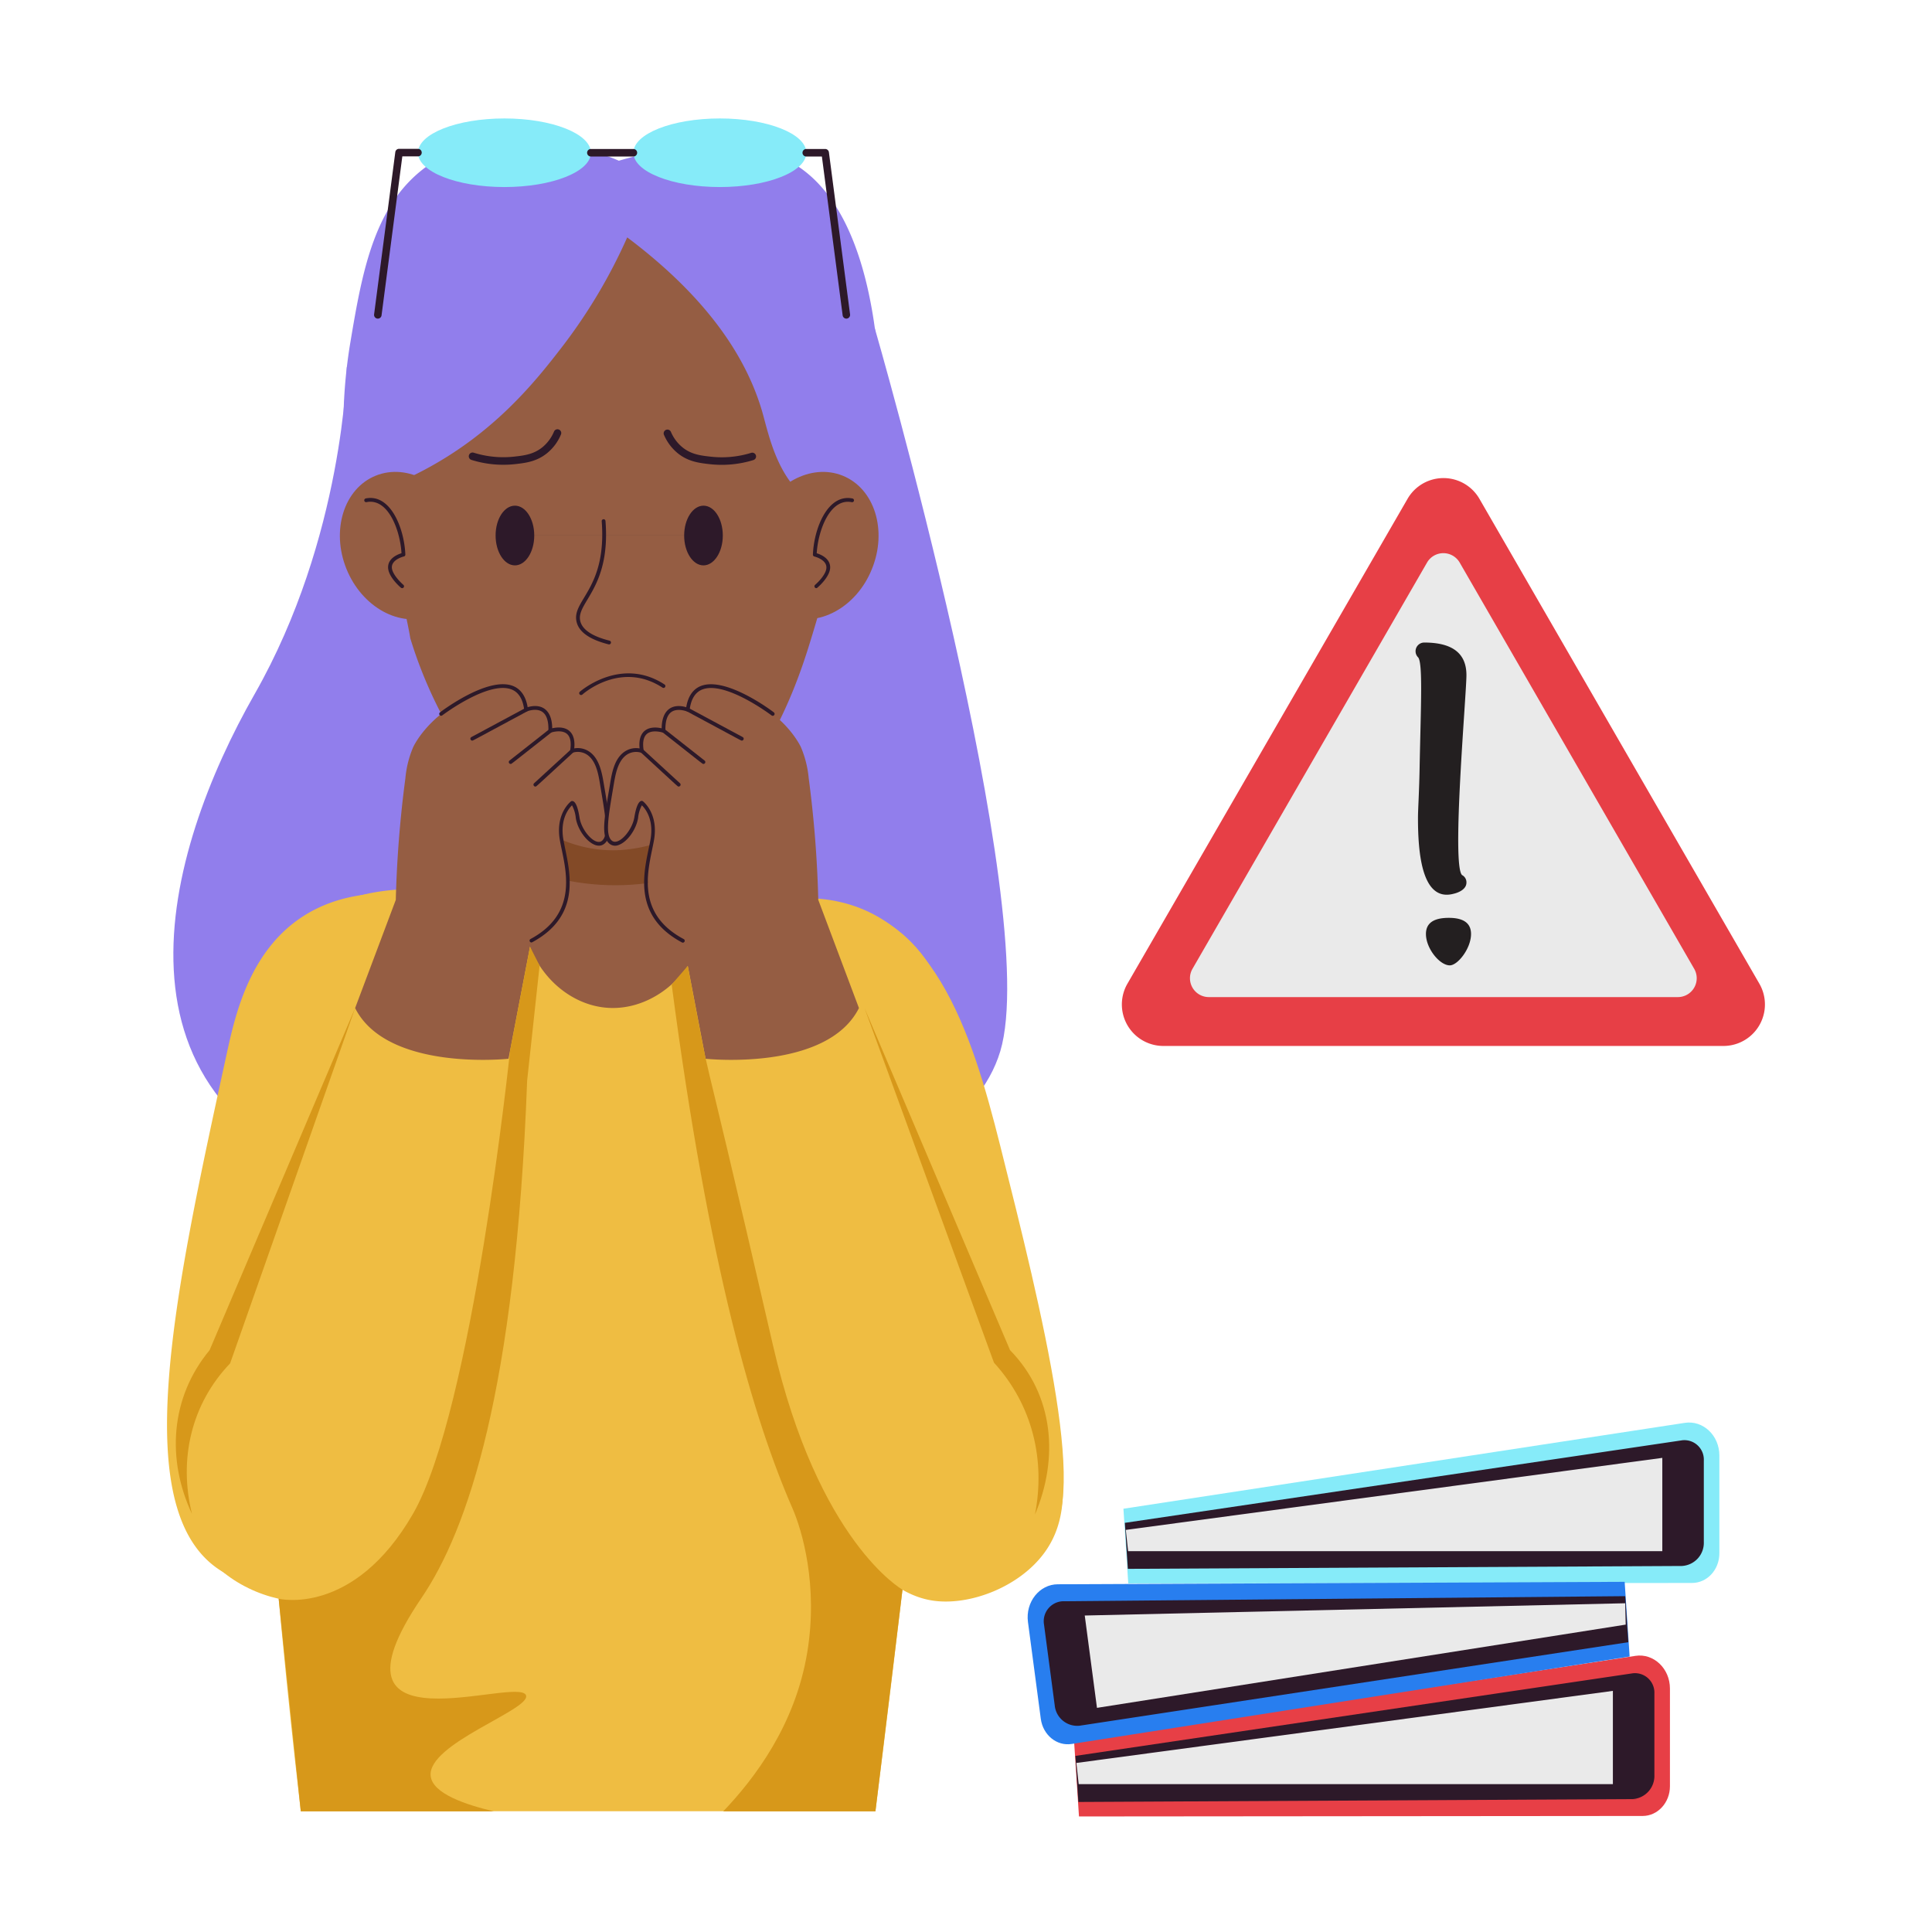 <svg height="512" viewBox="0 0 512 512" width="512" xmlns="http://www.w3.org/2000/svg" xmlns:xlink="http://www.w3.org/1999/xlink"><clipPath id="a"><path d="m138.88 178.92h47.51v99.62h-47.51z"/></clipPath><path d="m231.81 86.93s-93.43-61.71-139.9 10.37c0 0-.75 45.1-24.45 86.67s-43.46 109.55 30.19 131.46 156.21.93 167.45-36.89-33.29-191.61-33.29-191.61z" fill="#917eec"/><g clip-path="url(#a)"><path d="m138.88 178.92h47.51v99.62h-47.51z" fill="#955d43"/><path d="m129.15 225.36c20 11.55 44 12.52 64.79 1.5v-42h-67.79z" fill="#834a27"/></g><path d="m224.09 128.27a40.44 40.44 0 0 1 -1.45 13.89c-.56 2-3.9 14.85-8 28.13-3.81 12.36-17.2 53-50.47 55-27.43 1.35-47.59-30.32-55.43-56.12-1.33-8.2-7.54-32.14-7.88-42.43a38.78 38.78 0 0 1 .3-6.27s.78-36.91 22.68-57.42a48 48 0 0 1 16.7-10.24c1.78-.35 20.06-9.83 45.21-.16.34.06.67.09 1 .16 38.24 13.67 39.36 67.65 39.36 67.66-.67 2.41-1.35 5.07-2.02 7.8z" fill="#955d43"/><path d="m161.29 170.76c-4.85-1.22-7.68-3.14-8.42-5.7-1.72-5.92 8-8.67 6.59-26.92a.5.5 0 0 1 1-.08c1.45 18.14-8.09 21.7-6.63 26.72.64 2.19 3.23 3.88 7.7 5a.5.5 0 0 1 -.24.98z" fill="#2d1929"/><path d="m191.55 141.92c0-4.37-2.28-7.91-5.11-7.91s-5.12 3.53-5.13 7.9 2.29 7.92 5.11 7.92 5.13-3.54 5.13-7.91h-60.21c0 4.37 2.3 7.91 5.12 7.91s5.12-3.55 5.12-7.92-2.3-7.91-5.13-7.9-5.12 3.54-5.11 7.91" fill="#2d1929"/><path d="m188 123c-2.62-.3-5.59-.63-8.38-2.88a12.74 12.74 0 0 1 -3.66-4.88 1 1 0 0 1 1.84-.79 10.62 10.62 0 0 0 3.08 4.11c2.33 1.89 4.88 2.17 7.35 2.45a26.38 26.38 0 0 0 10.87-1.01 1 1 0 0 1 .59 1.91 28.42 28.42 0 0 1 -11.69 1.09z" fill="#2d1929"/><path d="m124.91 121.87a1 1 0 0 1 .59-1.91 26.44 26.44 0 0 0 10.86 1.04c2.46-.28 5-.56 7.35-2.45a10.72 10.72 0 0 0 3.08-4.11 1 1 0 1 1 1.83.79 12.54 12.54 0 0 1 -3.66 4.88c-2.78 2.25-5.75 2.58-8.38 2.88a28.32 28.32 0 0 1 -11.67-1.12z" fill="#2d1929"/><path d="m79.15 246.33c-6.46 6.67-8.15 14.84-8.99 19.67-8.92 52.67 6.91 191.39 9.55 214h152.29c5.59-44.5 12.22-100.25 19.24-166.29 2.8-26.35 4.62-49.42-9.73-64-23.11-23.55-71.24-5.75-78.9-2.81-12.42-4.73-62.16-22.62-83.46-.57z" fill="#efbd42"/><path d="m104.43 236.78c-5.75-.2-15.13.37-23.88 5.9-14 8.88-18 25.26-20.31 35.86-14.35 65.71-26.95 123.4-.75 138.29a25.58 25.58 0 0 0 16.29 3.09c25.13-3.95 43.61-48.4 48.27-111z" fill="#efbd42"/><path d="m216 238.09c31.13 1.95 41.5 35.39 49.07 65.54 10.92 43.49 24.76 98.63 11.23 104.49-8.55 3.71-29.46-11.67-84.68-99.25q12.23-35.39 24.38-70.78z" fill="#efbd42"/><path d="m138.88 238.09c-1.84 15.27 9.49 28.23 22.29 29 13.55.84 27-12.07 25.56-28.37a139.53 139.53 0 0 0 -47.85-.63z" fill="#955d43"/><path d="m105.93 238.47c-12.93 31.06-27.33 66.68-42.7 106.36-11.44 29.54-19.77 51.93-9 66.66 6.67 9.12 19.7 14 29.22 12.74 40.55-5.4 55.6-127.81 59.55-165.17z" fill="#efbd42"/><path d="m166.22 62.91a142.63 142.63 0 0 1 -17.41 29.21c-6.8 8.8-17.63 22.51-36.52 32.49a98.15 98.15 0 0 1 -19.85 7.86 134.06 134.06 0 0 1 .38-41.56c3.23-19.27 6.41-37.58 21.35-47.57 19.83-13.24 46.17-2.34 49.83-.75 27.09-7.88 41.16-3.39 49.06 2.62 27.75 21.15 19.15 91.62 19.15 91.62-4.32.4-10.56.27-16.25-3.14-9.81-5.87-12.06-17.91-14-24.71-3.54-11.98-12.19-28.37-35.74-46.07z" fill="#917eec"/><path d="m114.54 163.12c-8.42 3.41-18.6-2.13-22.73-12.36s-.66-21.29 7.76-24.7 18.6 2.14 22.74 12.37.69 21.29-7.77 24.69z" fill="#955d43"/><path d="m106.58 155.87a.52.52 0 0 1 -.33-.12c-.14-.12-3.55-3-3.4-5.59.12-2.27 2.56-3.25 3.55-3.55-.33-5.92-3.46-14.68-9.27-13.54a.49.49 0 0 1 -.59-.39.51.51 0 0 1 .39-.59c6.66-1.33 10.24 8.14 10.49 14.88a.49.49 0 0 1 -.39.5s-3.07.71-3.18 2.75c-.1 1.72 2.17 4 3.05 4.77a.5.5 0 0 1 -.32.88z" fill="#2d1929"/><path d="m231.08 150.76c-4.08 10.24-14.31 15.77-22.73 12.36s-11.91-14.46-7.77-24.69 14.31-15.77 22.74-12.37 11.9 14.46 7.76 24.7z" fill="#955d43"/><path d="m216.31 155.87a.5.5 0 0 1 -.31-.87c.88-.74 3.15-3.05 3-4.77-.11-2-3.15-2.74-3.18-2.75a.49.49 0 0 1 -.39-.5c.25-6.79 3.85-16.2 10.48-14.88a.51.51 0 0 1 .4.59.5.5 0 0 1 -.59.39c-5.81-1.15-8.94 7.64-9.28 13.54 1 .3 3.43 1.28 3.56 3.56.15 2.57-3.26 5.46-3.41 5.58a.47.47 0 0 1 -.28.11z" fill="#2d1929"/><path d="m94.11 267.15 10.78-28.68a302.33 302.33 0 0 1 2.54-32.21 27.25 27.25 0 0 1 2.06-8.24s5.34-12 22.65-15.92a6.18 6.18 0 0 1 4.68.37c2.34 1.44 2.59 4.74 2.63 5.62 3.94-2.05 7.23 1.48 6.41 5.57a4.14 4.14 0 0 1 5.76 5.34 4.63 4.63 0 0 1 3.51 1c1.84 1.77.83 5.24.42 6.65-1.44 5-4.33 5.57-6.18 9.18-2.89 5.63 1.29 9.75.75 17-.31 4.18-2.22 9.91-9.36 16.48l-6 31.27s-32.15 3.47-40.65-13.43z" fill="#955d43"/><path d="m151.62 199s2.74-1.92 5.68 2.39 4.9 19.36 3 21.53a.86.86 0 0 1 -.35.24c-1.63.88-3.91-.45-4.11-.56-3.57-2.09-2.11-9.3-4.21-9.82-1.67-.42-3.28 4-5.62 3.64-1.55-.23-2.51-2.42-2.81-3.52-1.71-6.18 7.61-13.29 8.42-13.9z" fill="#955d43"/><path d="m222.78 246.7a962.58 962.58 0 0 1 45 98.13c13.26 33.89 18.63 53.48 9 66.66-6.67 9.12-19.7 14-29.22 12.74-40.56-5.4-55.56-127.81-59.56-165.17z" fill="#efbd42"/><path d="m140.52 248.89c12-6.4 9.79-16.85 8.34-23.76-.19-.89-.36-1.72-.49-2.48-1.22-7 2.77-10.14 2.94-10.27a.52.52 0 0 1 .26-.1c.6-.05 1.43.65 2 4.34s4.29 7.68 6 6.17.93-6.18-.38-13.9c-.52-3.11-1-7.39-3.89-9.06a4.49 4.49 0 0 0 -3.54-.36.51.51 0 0 1 -.67-.55c.36-2.16.07-3.66-.85-4.44-1.48-1.26-4.22-.35-4.25-.34a.5.5 0 0 1 -.66-.49c.08-2.52-.46-4.2-1.61-5-1.66-1.13-4.08-.12-4.11-.11a.5.5 0 0 1 -.69-.4c-.34-2.8-1.43-4.61-3.23-5.38-6.06-2.55-18.36 6.73-18.48 6.82a.5.5 0 0 1 -.7-.09.51.51 0 0 1 .09-.71c.53-.39 12.88-9.72 19.48-6.94 2 .86 3.27 2.73 3.75 5.57 3.63-1.06 6.46.59 6.51 5.59 3.78-.84 6.31.88 5.84 5.33a5.41 5.41 0 0 1 3.6.62c3.28 1.87 3.83 6.41 4.4 9.76 1.46 8.61 2.19 12.93.06 14.82-2.57 2.27-7-2.51-7.65-6.76a9 9 0 0 0 -1-3.36c-.84.82-3.23 3.66-2.29 9.06 1.27 7.29 5.71 19.78-8.36 27.29a.5.5 0 0 1 -.42-.87z" fill="#2d1929"/><path d="m125.15 196.27a.5.5 0 0 1 -.23-.94l14.29-7.68a.5.5 0 0 1 .68.21.49.49 0 0 1 -.21.67c-15.17 8.15-14.33 7.74-14.53 7.74z" fill="#2d1929"/><path d="m135.33 202.45a.5.5 0 0 1 -.31-.89l10.53-8.29a.5.5 0 0 1 .62.79c-11.48 9.03-10.59 8.39-10.84 8.39z" fill="#2d1929"/><path d="m141.88 208.44a.5.5 0 0 1 -.34-.87l9.74-8.94a.5.5 0 1 1 .68.74c-10.59 9.72-9.8 9.07-10.08 9.07z" fill="#2d1929"/><path d="m227.63 267.15-10.78-28.68a300.17 300.17 0 0 0 -2.53-32.21 27.55 27.55 0 0 0 -2.06-8.24s-5.35-12-22.66-15.92a6.18 6.18 0 0 0 -4.68.37c-2.33 1.44-2.58 4.74-2.62 5.62-3.94-2.05-7.24 1.48-6.42 5.57a4.14 4.14 0 0 0 -5.76 5.34 4.63 4.63 0 0 0 -3.51 1c-1.84 1.77-.83 5.24-.42 6.65 1.45 5 4.33 5.57 6.18 9.18 2.89 5.63-1.29 9.75-.75 17 .31 4.18 2.22 9.91 9.37 16.48q3 15.63 6 31.27s32.14 3.47 40.64-13.43z" fill="#955d43"/><path d="m170.12 199s-2.74-1.92-5.67 2.39-4.9 19.36-3 21.53a.93.93 0 0 0 .36.24c1.62.88 3.9-.45 4.1-.56 3.57-2.09 2.12-9.3 4.21-9.82 1.67-.42 3.29 4 5.62 3.64 1.55-.23 2.51-2.42 2.81-3.52 1.71-6.18-7.62-13.29-8.43-13.9z" fill="#955d43"/><g fill="#2d1929"><path d="m180.75 249.77c-12.64-6.75-10.36-17.64-8.85-24.85.19-.87.36-1.69.49-2.44.94-5.4-1.44-8.24-2.29-9.06a8.91 8.91 0 0 0 -1 3.36c-.5 3.06-2.85 6.33-5.13 7.14a2.38 2.38 0 0 1 -2.52-.38c-2.14-1.89-1.41-6.22.06-14.83.57-3.41 1.11-7.87 4.39-9.75a5.41 5.41 0 0 1 3.6-.62c-.47-4.44 2.05-6.17 5.85-5.33.05-5 2.86-6.66 6.51-5.59.47-2.84 1.73-4.71 3.74-5.57 6.6-2.78 19 6.55 19.48 6.94a.51.51 0 0 1 .09.71.49.49 0 0 1 -.7.09c-.12-.09-12.41-9.37-18.48-6.82-1.8.77-2.89 2.58-3.23 5.38a.5.5 0 0 1 -.69.4s-2.47-1-4.11.11c-1.15.79-1.69 2.47-1.61 5a.5.5 0 0 1 -.66.49s-2.77-.91-4.25.34c-.92.78-1.21 2.28-.85 4.44a.5.5 0 0 1 -.67.55 4.49 4.49 0 0 0 -3.54.36c-2.87 1.67-3.37 6-3.89 9-1.31 7.72-2.1 12.39-.38 13.91s5.41-2.55 6-6.17 1.44-4.39 2-4.34a.49.49 0 0 1 .26.1c.17.13 4.17 3.27 2.95 10.27s-5.58 19.07 7.84 26.24a.5.5 0 0 1 -.41.92z"/><path d="m196.59 196.27c-.2 0 .82.51-14.53-7.74a.5.5 0 0 1 .47-.88l14.29 7.68a.5.5 0 0 1 -.23.94z"/><path d="m186.42 202.45c-.26 0 .43.48-10.85-8.39a.52.52 0 0 1 -.08-.71.5.5 0 0 1 .7-.08l10.54 8.29a.5.5 0 0 1 -.31.89z"/><path d="m179.86 208.44c-.29 0 .42.57-10.07-9.07a.5.5 0 0 1 0-.71.5.5 0 0 1 .7 0l9.74 8.94a.5.5 0 0 1 -.37.84z"/><path d="m154 184.19a.5.5 0 0 1 -.34-.87c.11-.1 10.89-9.51 22.49-1.9a.5.5 0 0 1 -.55.83c-10.94-7.17-20.86 1.44-21.27 1.82a.54.54 0 0 1 -.33.12z"/></g><path d="m94.11 267.15-38.56 90.65c-10.47 12.64-11.4 29.05-4.68 43.39-3.56-14.45-.2-29.12 10.11-39.88q16.58-47.08 33.13-94.16z" fill="#d7981a"/><path d="m229.11 267.15 38.56 90.65c11.63 11.92 12.95 28.62 6.6 43.58 2.81-14.34-.58-29-10.86-40.26q-17.14-46.98-34.3-93.97z" fill="#d7981a"/><path d="m73.85 423.68s19.81 4.85 35.59-22.49 25.72-122.65 25.72-122.65l5.3-27.64 2.54 5-3.3 30.45c-3.06 82.32-15.8 119.15-28 137.12-28.58 42 26 20.38 27.71 25.84 1.22 3.81-26.21 12.77-25.28 21.35.52 4.73 9.49 7.66 16.72 9.36h-51.14z" fill="#d7981a"/><path d="m182.26 256-4.26 4.9c9.89 75.37 21.84 115.55 32 138.79 2.53 5.78 6.88 20.35 3.93 38.21-3.18 19.28-14 33.48-22.27 42.13h40.34l7.17-58.75s-22.32-12.53-34.31-64.71c-22.86-99.25-14.42-57.92-22.6-100.57z" fill="#d7981a"/><ellipse cx="133.68" cy="40.48" fill="#86ebf9" rx="22.91" ry="9.09"/><ellipse cx="190.77" cy="40.48" fill="#86ebf9" rx="22.91" ry="9.09"/><path d="m100.14 84.44a1 1 0 0 1 -1-1.13l5.62-43a1 1 0 0 1 1-.87h5a1 1 0 0 1 0 2h-4.14l-5.5 42.09a1 1 0 0 1 -.98.91z" fill="#2d1929"/><path d="m224.31 84.44a1 1 0 0 1 -1-.87l-5.5-42.09h-4.14a1 1 0 0 1 0-2h5a1 1 0 0 1 1 .87l5.61 43a1 1 0 0 1 -.97 1.09z" fill="#2d1929"/><path d="m167.85 41.48h-11.26a1 1 0 0 1 0-2h11.26a1 1 0 0 1 0 2z" fill="#2d1929"/><path d="m435.32 481.25-149.38.13-1.29-19.8 148.75-22.76c4.83-.74 9.15 3.35 9.15 8.66v25.9c0 4.34-3.24 7.87-7.23 7.87z" fill="#e73f46"/><path d="m285 465.33 147.77-21.9a5.16 5.16 0 0 1 5.66 5.39v21.58a6.14 6.14 0 0 1 -5.83 6.38l-146.82.76c-.49-7.65-.29-4.54-.78-12.21z" fill="#2d1929"/><path d="m285.25 467.2 142.18-19.1v24.72h-141.57z" fill="#eaeaea"/><path d="m448.43 419.5-149.43.13-1.28-19.8 148.78-22.76c4.83-.74 9.15 3.34 9.15 8.65v25.91c0 4.37-3.23 7.86-7.22 7.87z" fill="#86ebf9"/><path d="m298.1 403.57 147.77-21.89a5.16 5.16 0 0 1 5.66 5.39v21.58a6.14 6.14 0 0 1 -5.83 6.35l-146.81.76c-.5-7.62-.3-4.54-.79-12.19z" fill="#2d1929"/><path d="m298.35 405.44 142.18-19.09v24.72h-141.57z" fill="#eaeaea"/><path d="m284 462.17 147.87-23.17-1.32-19.8-150.2.65c-4.89 0-8.63 4.73-7.93 10l3.4 25.64c.57 4.31 4.23 7.3 8.18 6.68z" fill="#287eef"/><path d="m430.7 423-149.13 1.35a5.3 5.3 0 0 0 -4.89 6.21l2.83 21.36a6 6 0 0 0 6.6 5.41l145.41-22.13c-.52-7.64-.31-4.57-.82-12.2z" fill="#2d1929"/><path d="m430.69 424.88-143.22 3.25 3.24 24.47 140.12-22.06z" fill="#eaeaea"/><path d="m308.33 277.19a11 11 0 0 1 -9.54-16.52l74.21-128.45a11 11 0 0 1 19.08 0c2.52 4.38 76.56 132.6 74.16 128.45a11 11 0 0 1 -9.54 16.52z" fill="#e73f46"/><path d="m316 256.78 62.2-107.73a5 5 0 0 1 8.61 0l62.19 107.73a5 5 0 0 1 -4.3 7.46h-124.41a5 5 0 0 1 -4.29-7.46z" fill="#eaeaea"/><path d="m375.14 172.64a2.3 2.3 0 0 1 2.3-2.36c7.48 0 11.18 2.87 11.18 8.63 0 5.23-4 50.45-1.15 53a2.14 2.14 0 0 1 1.15 2c0 1.73-2 2.62-3.38 2.94-8.56 2.31-9.46-11.2-9.46-20.06 0-2.48.33-6.71.45-14.31.33-15.93.83-26.56-.38-28.24a2.29 2.29 0 0 1 -.71-1.6m8.82 70.6c3.9 0 5.88 1.41 5.88 4.28 0 3.83-3.52 8.31-5.63 8.31-2.68 0-6.32-4.48-6.32-8.31 0-2.87 2-4.28 6.07-4.28" fill="#231f20"/></svg>